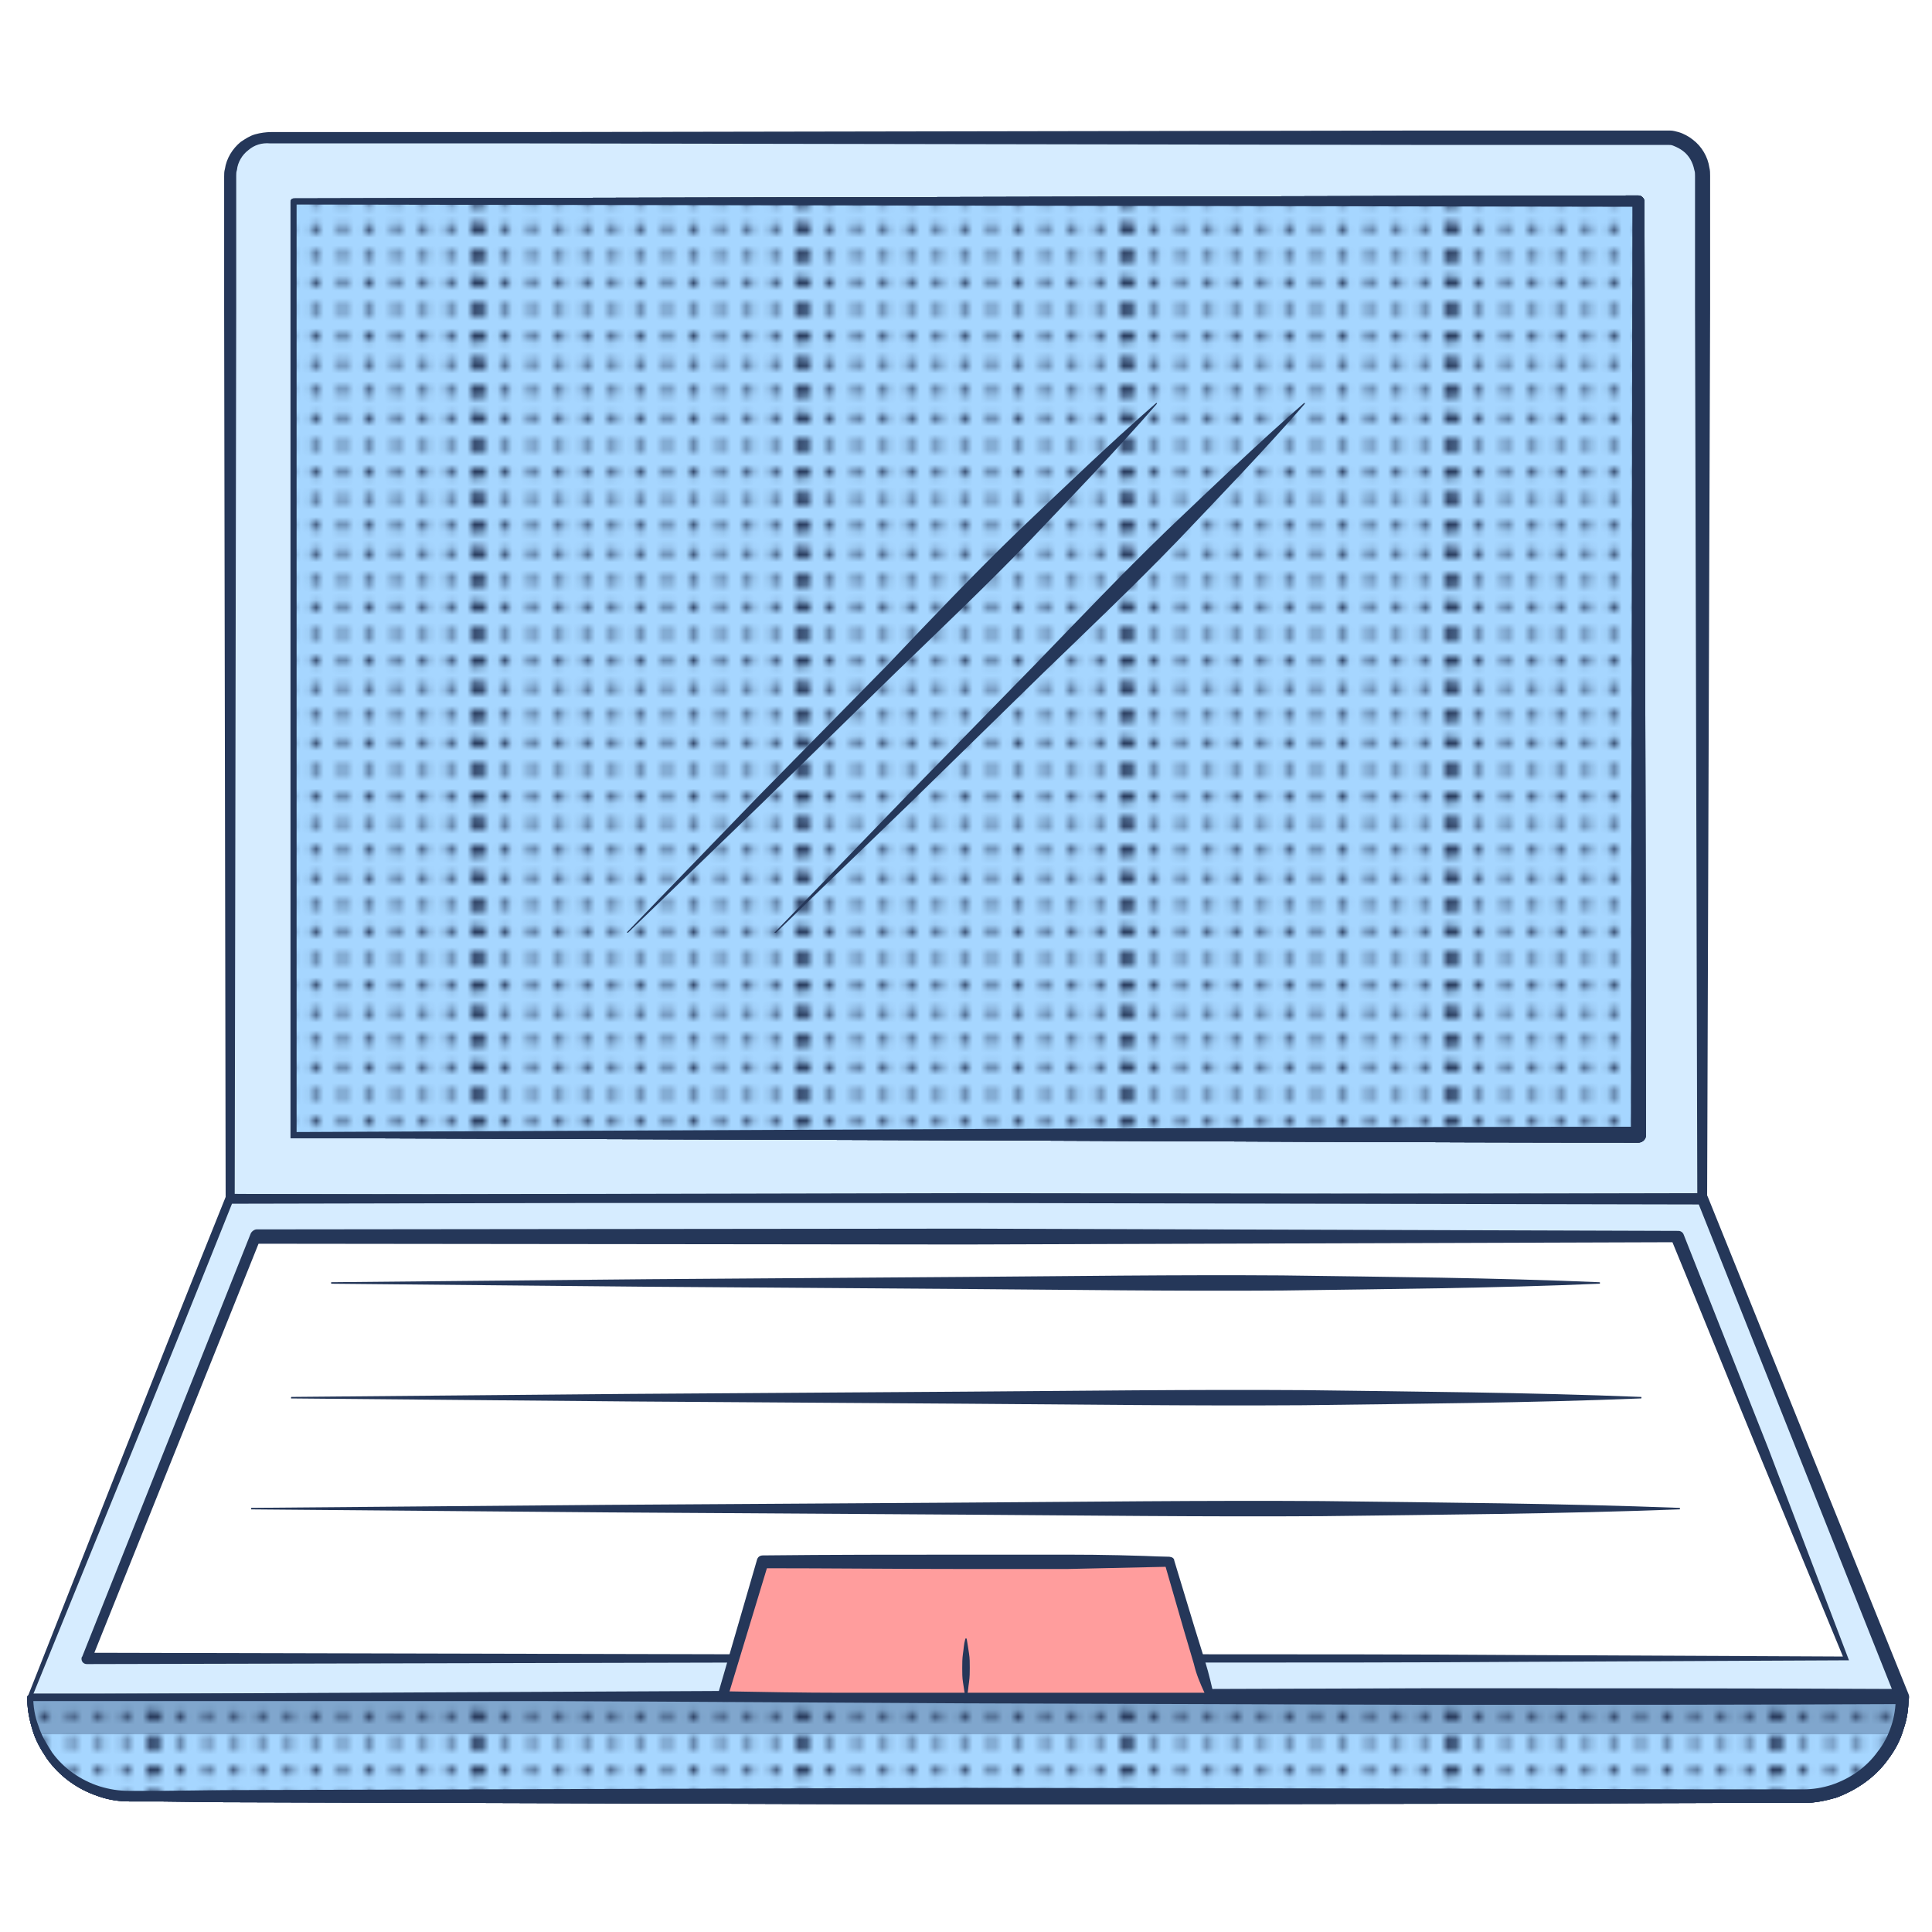 <svg xmlns="http://www.w3.org/2000/svg" xmlns:xlink="http://www.w3.org/1999/xlink" id="Layer_1" x="0" y="0" version="1.1" viewBox="0 0 256 256" xml:space="preserve"><style>.st1,.st2,.st3{fill:#253759}.st2,.st3{clip-path:url(#SVGID_2_)}.st3{clip-path:url(#SVGID_4_)}.st4{fill:#d6ecff}.st11{fill:#a6d6ff}</style><pattern id="New_Pattern_Swatch_1" width="42.9" height="43" x="-3864" y="-552" overflow="visible" patternUnits="userSpaceOnUse" viewBox="43 -43 42.9 43"><path fill="none" d="M43-43h42.9V0H43z"/><circle cx="85.9" cy="-41.2" r=".6" class="st1"/><circle cx="85.9" cy="-37.6" r=".6" class="st1"/><circle cx="85.9" cy="-34" r=".6" class="st1"/><circle cx="85.9" cy="-30.4" r=".6" class="st1"/><circle cx="85.9" cy="-26.9" r=".6" class="st1"/><circle cx="85.9" cy="-23.3" r=".6" class="st1"/><circle cx="85.9" cy="-19.7" r=".6" class="st1"/><circle cx="85.9" cy="-16.1" r=".6" class="st1"/><circle cx="85.9" cy="-12.6" r=".6" class="st1"/><circle cx="85.9" cy="-9" r=".6" class="st1"/><circle cx="85.9" cy="-5.4" r=".6" class="st1"/><circle cx="85.9" cy="-1.8" r=".6" class="st1"/><circle cx="85.8" cy="-41.2" r=".6" class="st1"/><circle cx="85.8" cy="-37.6" r=".6" class="st1"/><circle cx="85.8" cy="-34" r=".6" class="st1"/><circle cx="85.8" cy="-30.4" r=".6" class="st1"/><circle cx="85.8" cy="-26.9" r=".6" class="st1"/><circle cx="85.8" cy="-23.3" r=".6" class="st1"/><circle cx="85.8" cy="-19.7" r=".6" class="st1"/><circle cx="85.8" cy="-16.1" r=".6" class="st1"/><circle cx="85.8" cy="-12.6" r=".6" class="st1"/><circle cx="85.8" cy="-9" r=".6" class="st1"/><circle cx="85.8" cy="-5.4" r=".6" class="st1"/><circle cx="85.8" cy="-1.8" r=".6" class="st1"/><g><defs><path id="SVGID_1_" d="M85.8-43h43V0h-43z"/></defs><clipPath id="SVGID_2_"><use overflow="visible" xlink:href="#SVGID_1_"/></clipPath><circle cx="85.8" cy="-41.2" r=".6" class="st2"/><circle cx="85.8" cy="-37.6" r=".6" class="st2"/><circle cx="85.8" cy="-34" r=".6" class="st2"/><circle cx="85.8" cy="-30.4" r=".6" class="st2"/><circle cx="85.8" cy="-26.9" r=".6" class="st2"/><circle cx="85.8" cy="-23.3" r=".6" class="st2"/><circle cx="85.8" cy="-19.7" r=".6" class="st2"/><circle cx="85.8" cy="-16.1" r=".6" class="st2"/><circle cx="85.8" cy="-12.6" r=".6" class="st2"/><circle cx="85.8" cy="-9" r=".6" class="st2"/><circle cx="85.8" cy="-5.4" r=".6" class="st2"/><circle cx="85.8" cy="-1.8" r=".6" class="st2"/><circle cx="85.7" cy="-41.2" r=".6" class="st2"/><circle cx="85.7" cy="-37.6" r=".6" class="st2"/><circle cx="85.7" cy="-34" r=".6" class="st2"/><circle cx="85.7" cy="-30.4" r=".6" class="st2"/><circle cx="85.7" cy="-26.9" r=".6" class="st2"/><circle cx="85.7" cy="-23.3" r=".6" class="st2"/><circle cx="85.7" cy="-19.7" r=".6" class="st2"/><circle cx="85.7" cy="-16.1" r=".6" class="st2"/><circle cx="85.7" cy="-12.6" r=".6" class="st2"/><circle cx="85.7" cy="-9" r=".6" class="st2"/><circle cx="85.7" cy="-5.4" r=".6" class="st2"/><circle cx="85.7" cy="-1.8" r=".6" class="st2"/></g><g><circle cx="85.9" cy="-41.2" r=".6" class="st1"/><circle cx="85.9" cy="-37.6" r=".6" class="st1"/><circle cx="85.9" cy="-34" r=".6" class="st1"/><circle cx="85.9" cy="-30.4" r=".6" class="st1"/><circle cx="85.9" cy="-26.9" r=".6" class="st1"/><circle cx="85.9" cy="-23.3" r=".6" class="st1"/><circle cx="85.9" cy="-19.7" r=".6" class="st1"/><circle cx="85.9" cy="-16.1" r=".6" class="st1"/><circle cx="85.9" cy="-12.6" r=".6" class="st1"/><circle cx="85.9" cy="-9" r=".6" class="st1"/><circle cx="85.9" cy="-5.4" r=".6" class="st1"/><circle cx="85.9" cy="-1.8" r=".6" class="st1"/><circle cx="43" cy="-41.2" r=".6" class="st1"/><circle cx="46.5" cy="-41.2" r=".6" class="st1"/><circle cx="50.1" cy="-41.2" r=".6" class="st1"/><circle cx="53.7" cy="-41.2" r=".6" class="st1"/><circle cx="43" cy="-37.6" r=".6" class="st1"/><circle cx="46.5" cy="-37.6" r=".6" class="st1"/><circle cx="50.1" cy="-37.6" r=".6" class="st1"/><circle cx="53.7" cy="-37.6" r=".6" class="st1"/><circle cx="43" cy="-34" r=".6" class="st1"/><circle cx="46.5" cy="-34" r=".6" class="st1"/><circle cx="50.1" cy="-34" r=".6" class="st1"/><circle cx="53.7" cy="-34" r=".6" class="st1"/><circle cx="43" cy="-30.4" r=".6" class="st1"/><circle cx="46.5" cy="-30.4" r=".6" class="st1"/><circle cx="50.1" cy="-30.4" r=".6" class="st1"/><circle cx="53.7" cy="-30.4" r=".6" class="st1"/><circle cx="43" cy="-26.9" r=".6" class="st1"/><circle cx="46.5" cy="-26.9" r=".6" class="st1"/><circle cx="50.1" cy="-26.9" r=".6" class="st1"/><circle cx="53.7" cy="-26.9" r=".6" class="st1"/><circle cx="43" cy="-23.3" r=".6" class="st1"/><circle cx="46.5" cy="-23.3" r=".6" class="st1"/><circle cx="50.1" cy="-23.3" r=".6" class="st1"/><circle cx="53.7" cy="-23.3" r=".6" class="st1"/><circle cx="57.3" cy="-41.2" r=".6" class="st1"/><circle cx="60.8" cy="-41.2" r=".6" class="st1"/><circle cx="64.4" cy="-41.2" r=".6" class="st1"/><circle cx="68" cy="-41.2" r=".6" class="st1"/><circle cx="71.5" cy="-41.2" r=".6" class="st1"/><circle cx="57.3" cy="-37.6" r=".6" class="st1"/><circle cx="60.8" cy="-37.6" r=".6" class="st1"/><circle cx="64.4" cy="-37.6" r=".6" class="st1"/><circle cx="68" cy="-37.6" r=".6" class="st1"/><circle cx="71.5" cy="-37.6" r=".6" class="st1"/><circle cx="57.3" cy="-34" r=".6" class="st1"/><circle cx="60.8" cy="-34" r=".6" class="st1"/><circle cx="64.4" cy="-34" r=".6" class="st1"/><circle cx="68" cy="-34" r=".6" class="st1"/><circle cx="71.5" cy="-34" r=".6" class="st1"/><circle cx="57.3" cy="-30.4" r=".6" class="st1"/><circle cx="60.8" cy="-30.4" r=".6" class="st1"/><circle cx="64.4" cy="-30.4" r=".6" class="st1"/><circle cx="68" cy="-30.4" r=".6" class="st1"/><circle cx="71.5" cy="-30.4" r=".6" class="st1"/><circle cx="57.3" cy="-26.9" r=".6" class="st1"/><circle cx="60.8" cy="-26.9" r=".6" class="st1"/><circle cx="64.4" cy="-26.9" r=".6" class="st1"/><circle cx="68" cy="-26.9" r=".6" class="st1"/><circle cx="71.5" cy="-26.9" r=".6" class="st1"/><circle cx="57.3" cy="-23.3" r=".6" class="st1"/><circle cx="60.8" cy="-23.3" r=".6" class="st1"/><circle cx="64.4" cy="-23.3" r=".6" class="st1"/><circle cx="68" cy="-23.3" r=".6" class="st1"/><circle cx="71.5" cy="-23.3" r=".6" class="st1"/><circle cx="75.1" cy="-41.2" r=".6" class="st1"/><circle cx="78.7" cy="-41.2" r=".6" class="st1"/><circle cx="82.3" cy="-41.2" r=".6" class="st1"/><circle cx="85.8" cy="-41.2" r=".6" class="st1"/><circle cx="75.1" cy="-37.6" r=".6" class="st1"/><circle cx="78.7" cy="-37.6" r=".6" class="st1"/><circle cx="82.3" cy="-37.6" r=".6" class="st1"/><circle cx="85.8" cy="-37.6" r=".6" class="st1"/><circle cx="75.1" cy="-34" r=".6" class="st1"/><circle cx="78.7" cy="-34" r=".6" class="st1"/><circle cx="82.3" cy="-34" r=".6" class="st1"/><circle cx="85.8" cy="-34" r=".6" class="st1"/><circle cx="75.1" cy="-30.4" r=".6" class="st1"/><circle cx="78.7" cy="-30.4" r=".6" class="st1"/><circle cx="82.3" cy="-30.4" r=".6" class="st1"/><circle cx="85.8" cy="-30.4" r=".6" class="st1"/><circle cx="75.1" cy="-26.9" r=".6" class="st1"/><circle cx="78.7" cy="-26.9" r=".6" class="st1"/><circle cx="82.3" cy="-26.9" r=".6" class="st1"/><circle cx="85.8" cy="-26.9" r=".6" class="st1"/><circle cx="75.1" cy="-23.3" r=".6" class="st1"/><circle cx="78.7" cy="-23.3" r=".6" class="st1"/><circle cx="82.3" cy="-23.3" r=".6" class="st1"/><circle cx="85.8" cy="-23.3" r=".6" class="st1"/><circle cx="43" cy="-19.7" r=".6" class="st1"/><circle cx="46.5" cy="-19.7" r=".6" class="st1"/><circle cx="50.1" cy="-19.7" r=".6" class="st1"/><circle cx="53.7" cy="-19.7" r=".6" class="st1"/><circle cx="43" cy="-16.1" r=".6" class="st1"/><circle cx="46.5" cy="-16.1" r=".6" class="st1"/><circle cx="50.1" cy="-16.1" r=".6" class="st1"/><circle cx="53.7" cy="-16.1" r=".6" class="st1"/><circle cx="43" cy="-12.6" r=".6" class="st1"/><circle cx="46.5" cy="-12.6" r=".6" class="st1"/><circle cx="50.1" cy="-12.6" r=".6" class="st1"/><circle cx="53.7" cy="-12.6" r=".6" class="st1"/><circle cx="43" cy="-9" r=".6" class="st1"/><circle cx="46.5" cy="-9" r=".6" class="st1"/><circle cx="50.1" cy="-9" r=".6" class="st1"/><circle cx="53.7" cy="-9" r=".6" class="st1"/><circle cx="43" cy="-5.4" r=".6" class="st1"/><circle cx="46.5" cy="-5.4" r=".6" class="st1"/><circle cx="50.1" cy="-5.4" r=".6" class="st1"/><circle cx="53.7" cy="-5.4" r=".6" class="st1"/><circle cx="43" cy="-1.8" r=".6" class="st1"/><circle cx="46.5" cy="-1.8" r=".6" class="st1"/><circle cx="50.1" cy="-1.8" r=".6" class="st1"/><circle cx="53.7" cy="-1.8" r=".6" class="st1"/><circle cx="57.3" cy="-19.7" r=".6" class="st1"/><circle cx="60.8" cy="-19.7" r=".6" class="st1"/><circle cx="64.4" cy="-19.7" r=".6" class="st1"/><circle cx="68" cy="-19.7" r=".6" class="st1"/><circle cx="71.5" cy="-19.7" r=".6" class="st1"/><circle cx="57.3" cy="-16.1" r=".6" class="st1"/><circle cx="60.8" cy="-16.1" r=".6" class="st1"/><circle cx="64.4" cy="-16.1" r=".6" class="st1"/><circle cx="68" cy="-16.1" r=".6" class="st1"/><circle cx="71.5" cy="-16.1" r=".6" class="st1"/><circle cx="57.3" cy="-12.6" r=".6" class="st1"/><circle cx="60.8" cy="-12.6" r=".6" class="st1"/><circle cx="64.4" cy="-12.6" r=".6" class="st1"/><circle cx="68" cy="-12.6" r=".6" class="st1"/><circle cx="71.5" cy="-12.6" r=".6" class="st1"/><circle cx="57.3" cy="-9" r=".6" class="st1"/><circle cx="60.8" cy="-9" r=".6" class="st1"/><circle cx="64.4" cy="-9" r=".6" class="st1"/><circle cx="68" cy="-9" r=".6" class="st1"/><circle cx="71.5" cy="-9" r=".6" class="st1"/><circle cx="57.3" cy="-5.4" r=".6" class="st1"/><circle cx="60.8" cy="-5.4" r=".6" class="st1"/><circle cx="64.4" cy="-5.4" r=".6" class="st1"/><circle cx="68" cy="-5.4" r=".6" class="st1"/><circle cx="71.5" cy="-5.4" r=".6" class="st1"/><circle cx="57.3" cy="-1.8" r=".6" class="st1"/><circle cx="60.8" cy="-1.8" r=".6" class="st1"/><circle cx="64.4" cy="-1.8" r=".6" class="st1"/><circle cx="68" cy="-1.8" r=".6" class="st1"/><circle cx="71.5" cy="-1.8" r=".6" class="st1"/><circle cx="75.1" cy="-19.7" r=".6" class="st1"/><circle cx="78.7" cy="-19.7" r=".6" class="st1"/><circle cx="82.3" cy="-19.7" r=".6" class="st1"/><circle cx="85.8" cy="-19.7" r=".6" class="st1"/><circle cx="75.1" cy="-16.1" r=".6" class="st1"/><circle cx="78.7" cy="-16.1" r=".6" class="st1"/><circle cx="82.3" cy="-16.1" r=".6" class="st1"/><circle cx="85.8" cy="-16.1" r=".6" class="st1"/><circle cx="75.1" cy="-12.6" r=".6" class="st1"/><circle cx="78.7" cy="-12.6" r=".6" class="st1"/><circle cx="82.3" cy="-12.6" r=".6" class="st1"/><circle cx="85.8" cy="-12.6" r=".6" class="st1"/><circle cx="75.1" cy="-9" r=".6" class="st1"/><circle cx="78.7" cy="-9" r=".6" class="st1"/><circle cx="82.3" cy="-9" r=".6" class="st1"/><circle cx="85.8" cy="-9" r=".6" class="st1"/><circle cx="75.1" cy="-5.4" r=".6" class="st1"/><circle cx="78.7" cy="-5.4" r=".6" class="st1"/><circle cx="82.3" cy="-5.4" r=".6" class="st1"/><circle cx="85.8" cy="-5.4" r=".6" class="st1"/><circle cx="75.1" cy="-1.8" r=".6" class="st1"/><circle cx="78.7" cy="-1.8" r=".6" class="st1"/><circle cx="82.3" cy="-1.8" r=".6" class="st1"/><circle cx="85.8" cy="-1.8" r=".6" class="st1"/><circle cx="42.9" cy="-41.2" r=".6" class="st1"/><circle cx="42.9" cy="-37.6" r=".6" class="st1"/><circle cx="42.9" cy="-34" r=".6" class="st1"/><circle cx="42.9" cy="-30.4" r=".6" class="st1"/><circle cx="42.9" cy="-26.9" r=".6" class="st1"/><circle cx="42.9" cy="-23.3" r=".6" class="st1"/><circle cx="42.9" cy="-19.7" r=".6" class="st1"/><circle cx="42.9" cy="-16.1" r=".6" class="st1"/><circle cx="42.9" cy="-12.6" r=".6" class="st1"/><circle cx="42.9" cy="-9" r=".6" class="st1"/><circle cx="42.9" cy="-5.4" r=".6" class="st1"/><circle cx="42.9" cy="-1.8" r=".6" class="st1"/><g><defs><path id="SVGID_3_" d="M42.9-43h43V0h-43z"/></defs><clipPath id="SVGID_4_"><use overflow="visible" xlink:href="#SVGID_3_"/></clipPath><circle cx="42.9" cy="-41.2" r=".6" class="st3"/><circle cx="42.9" cy="-37.6" r=".6" class="st3"/><circle cx="42.9" cy="-34" r=".6" class="st3"/><circle cx="42.9" cy="-30.4" r=".6" class="st3"/><circle cx="42.9" cy="-26.9" r=".6" class="st3"/><circle cx="42.9" cy="-23.3" r=".6" class="st3"/><circle cx="42.9" cy="-19.7" r=".6" class="st3"/><circle cx="42.9" cy="-16.1" r=".6" class="st3"/><circle cx="42.9" cy="-12.6" r=".6" class="st3"/><circle cx="42.9" cy="-9" r=".6" class="st3"/><circle cx="42.9" cy="-5.4" r=".6" class="st3"/><circle cx="42.9" cy="-1.8" r=".6" class="st3"/><circle cx="42.8" cy="-41.2" r=".6" class="st3"/><circle cx="42.8" cy="-37.6" r=".6" class="st3"/><circle cx="42.8" cy="-34" r=".6" class="st3"/><circle cx="42.8" cy="-30.4" r=".6" class="st3"/><circle cx="42.8" cy="-26.9" r=".6" class="st3"/><circle cx="42.8" cy="-23.3" r=".6" class="st3"/><circle cx="42.8" cy="-19.7" r=".6" class="st3"/><circle cx="42.8" cy="-16.1" r=".6" class="st3"/><circle cx="42.8" cy="-12.6" r=".6" class="st3"/><circle cx="42.8" cy="-9" r=".6" class="st3"/><circle cx="42.8" cy="-5.4" r=".6" class="st3"/><circle cx="42.8" cy="-1.8" r=".6" class="st3"/></g></g><g><circle cx="43" cy="-41.2" r=".6" class="st1"/><circle cx="43" cy="-37.6" r=".6" class="st1"/><circle cx="43" cy="-34" r=".6" class="st1"/><circle cx="43" cy="-30.4" r=".6" class="st1"/><circle cx="43" cy="-26.9" r=".6" class="st1"/><circle cx="43" cy="-23.3" r=".6" class="st1"/><circle cx="43" cy="-19.7" r=".6" class="st1"/><circle cx="43" cy="-16.1" r=".6" class="st1"/><circle cx="43" cy="-12.6" r=".6" class="st1"/><circle cx="43" cy="-9" r=".6" class="st1"/><circle cx="43" cy="-5.4" r=".6" class="st1"/><circle cx="43" cy="-1.8" r=".6" class="st1"/><circle cx="42.9" cy="-41.2" r=".6" class="st1"/><circle cx="42.9" cy="-37.6" r=".6" class="st1"/><circle cx="42.9" cy="-34" r=".6" class="st1"/><circle cx="42.9" cy="-30.4" r=".6" class="st1"/><circle cx="42.9" cy="-26.9" r=".6" class="st1"/><circle cx="42.9" cy="-23.3" r=".6" class="st1"/><circle cx="42.9" cy="-19.7" r=".6" class="st1"/><circle cx="42.9" cy="-16.1" r=".6" class="st1"/><circle cx="42.9" cy="-12.6" r=".6" class="st1"/><circle cx="42.9" cy="-9" r=".6" class="st1"/><circle cx="42.9" cy="-5.4" r=".6" class="st1"/><circle cx="42.9" cy="-1.8" r=".6" class="st1"/><g><defs><path id="SVGID_5_" d="M0-43h43V0H0z"/></defs><clipPath id="SVGID_6_"><use overflow="visible" xlink:href="#SVGID_5_"/></clipPath></g></g></pattern><path d="M225.6 158.8H30.4V23.2c0-2.8 2.2-5 5-5h185.1c2.8 0 5 2.2 5 5v135.6z" class="st4"/><path d="M226.2 159.5h-97.9l-48.9-.1c-16.3 0-32.6-.1-48.9 0-.3 0-.5-.2-.6-.5l-.2-118V23.4c0-.3 0-.7.1-1 .2-1.4 1-2.7 2.1-3.6.6-.4 1.2-.8 1.9-1 .7-.2 1.5-.3 2.1-.3h33.2l59-.1 59-.1h34.2c.4 0 .7.1 1.1.2.7.2 1.4.6 1.9 1 1.2.9 2 2.3 2.2 3.7.1.4.1.7.1 1.1v17.6l-.4 118.6zm-1.3-1.3l-.3-117.5V23.3c0-.3 0-.5-.1-.8-.2-1-.7-1.9-1.5-2.5-.4-.3-.8-.5-1.3-.7-.2-.1-.5-.1-.7-.1h-34l-59-.1-59-.1H35.8c-1.1-.1-2.1.2-2.9.9-.8.6-1.4 1.6-1.5 2.6-.1.3-.1.5-.1.8v17.5l-.2 118-.6-.6c16.2.1 32.5 0 48.7 0l48.6-.1 97.1.1z" class="st1"/><pattern id="SVGID_7_" patternTransform="translate(14.4)" xlink:href="#New_Pattern_Swatch_1"/><path fill="url(#SVGID_7_)" d="M38.9 26.6h178.2v123.7H38.9z"/><path d="M38.5 150.8V26.7c0-.2.2-.4.4-.4l178.2-.4c.4 0 .8.4.8.8l.2 123.7c0 .6-.5 1-1 1-29.8 0-59.6-.2-89.4-.3l-89.2-.3zm.8-.8l89-.4c29.6-.1 59.2-.3 88.8-.3l-1 1 .2-123.7.8.8-178.2-.3.4-.4V150z" class="st1"/><pattern id="SVGID_8_" patternTransform="translate(14.4)" xlink:href="#New_Pattern_Swatch_1"/><path fill="url(#SVGID_8_)" d="M4 224.8h248c0 7.2-5.8 13-13 13H17c-7.2 0-13-5.8-13-13z"/><path d="M3.6 224.8c.8-.8.3-.2.5-.4h124l124-.3.8.8c0 1.5-.2 2.9-.7 4.3-.4 1.4-1.1 2.7-2 3.9-1.7 2.4-4.2 4.1-6.9 5.1-1.4.4-2.8.7-4.3.7H226.7l-32.9.1-65.7.1-65.7-.2-32.9-.1-8.2-.1h-4.1c-1.4 0-2.8-.2-4.2-.7-2.7-.9-5.1-2.6-6.8-5-.8-1.2-1.5-2.4-1.9-3.8-.5-1.6-.7-3-.7-4.4zm.8 0c0 1.3.2 2.6.7 3.9.4 1.3 1.1 2.4 1.8 3.5 1.5 2.1 3.8 3.7 6.3 4.5 1.3.4 2.6.6 3.9.6h4.1l8.2-.1 32.9-.1 65.7-.2 65.7.1 32.9.1H238.9c1.3 0 2.6-.2 3.8-.6 2.4-.8 4.6-2.3 6.1-4.4.8-1 1.4-2.2 1.8-3.4.4-1.2.6-2.5.6-3.8l.8.8-124-.3H4c.2-.4-.4.2.4-.6z" class="st1"/><pattern id="SVGID_9_" patternTransform="translate(14.4)" xlink:href="#New_Pattern_Swatch_1"/><path fill="url(#SVGID_9_)" d="M38.9 26.6h178.2v123.7H38.9z"/><path d="M38.5 150.8V26.7c0-.2.2-.4.4-.4l178.2-.4c.4 0 .8.4.8.8l.2 123.7c0 .6-.5 1-1 1-29.8 0-59.6-.2-89.4-.3l-89.2-.3zm.8-.8l89-.4c29.6-.1 59.2-.3 88.8-.3l-1 1 .2-123.7.8.8-178.2-.3.4-.4V150z" class="st1"/><pattern id="SVGID_10_" patternTransform="translate(14.4)" xlink:href="#New_Pattern_Swatch_1"/><path fill="url(#SVGID_10_)" d="M4 224.8h248c0 7.2-5.8 13-13 13H17c-7.2 0-13-5.8-13-13z"/><path d="M3.6 224.8c.8-.8.3-.2.5-.4h124l124-.3.8.8c0 1.5-.2 2.9-.7 4.3-.4 1.4-1.1 2.7-2 3.9-1.7 2.4-4.2 4.1-6.9 5.1-1.4.4-2.8.7-4.3.7H226.7l-32.9.1-65.7.1-65.7-.2-32.9-.1-8.2-.1h-4.1c-1.4 0-2.8-.2-4.2-.7-2.7-.9-5.1-2.6-6.8-5-.8-1.2-1.5-2.4-1.9-3.8-.5-1.6-.7-3-.7-4.4zm.8 0c0 1.3.2 2.6.7 3.9.4 1.3 1.1 2.4 1.8 3.5 1.5 2.1 3.8 3.7 6.3 4.5 1.3.4 2.6.6 3.9.6h4.1l8.2-.1 32.9-.1 65.7-.2 65.7.1 32.9.1H238.9c1.3 0 2.6-.2 3.8-.6 2.4-.8 4.6-2.3 6.1-4.4.8-1 1.4-2.2 1.8-3.4.4-1.2.6-2.5.6-3.8l.8.8-124-.3H4c.2-.4-.4.2.4-.6z" class="st1"/><pattern id="SVGID_11_" patternTransform="translate(14.4)" xlink:href="#New_Pattern_Swatch_1"/><path fill="url(#SVGID_11_)" d="M38.9 26.6h178.2v123.7H38.9z"/><path d="M38.5 150.8V26.7c0-.2.2-.4.4-.4l178.2-.4c.4 0 .8.4.8.8l.2 123.7c0 .6-.5 1-1 1-29.8 0-59.6-.2-89.4-.3l-89.2-.3zm.8-.8l89-.4c29.6-.1 59.2-.3 88.8-.3l-1 1 .2-123.7.8.8-178.2-.3.4-.4V150z" class="st1"/><pattern id="SVGID_12_" patternTransform="translate(14.4)" xlink:href="#New_Pattern_Swatch_1"/><path fill="url(#SVGID_12_)" d="M4 224.8h248c0 7.2-5.8 13-13 13H17c-7.2 0-13-5.8-13-13z"/><path d="M3.6 224.8c.8-.8.3-.2.5-.4h124l124-.3.8.8c0 1.5-.2 2.9-.7 4.3-.4 1.4-1.1 2.7-2 3.9-1.7 2.4-4.2 4.1-6.9 5.1-1.4.4-2.8.7-4.3.7H226.7l-32.9.1-65.7.1-65.7-.2-32.9-.1-8.2-.1h-4.1c-1.4 0-2.8-.2-4.2-.7-2.7-.9-5.1-2.6-6.8-5-.8-1.2-1.5-2.4-1.9-3.8-.5-1.6-.7-3-.7-4.4zm.8 0c0 1.3.2 2.6.7 3.9.4 1.3 1.1 2.4 1.8 3.5 1.5 2.1 3.8 3.7 6.3 4.5 1.3.4 2.6.6 3.9.6h4.1l8.2-.1 32.9-.1 65.7-.2 65.7.1 32.9.1H238.9c1.3 0 2.6-.2 3.8-.6 2.4-.8 4.6-2.3 6.1-4.4.8-1 1.4-2.2 1.8-3.4.4-1.2.6-2.5.6-3.8l.8.8-124-.3H4c.2-.4-.4.2.4-.6z" class="st1"/><path d="M66.1-.6h123.7v178.2H66.1z" class="st11" transform="rotate(90 128 88.517)"/><path d="M4 224.8h248c0 7.2-5.8 13-13 13H17c-7.2 0-13-5.8-13-13z" class="st11"/><g><pattern id="SVGID_13_" patternTransform="translate(14.4)" xlink:href="#New_Pattern_Swatch_1"/><path fill="url(#SVGID_13_)" d="M38.9 26.6h178.2v123.7H38.9z"/><path d="M38.5 150.8V26.7c0-.2.2-.4.4-.4l178.2-.4c.4 0 .8.4.8.8l.2 123.7c0 .6-.5 1-1 1-29.8 0-59.6-.2-89.4-.3l-89.2-.3zm.8-.8l89-.4c29.6-.1 59.2-.3 88.8-.3l-1 1 .2-123.7.8.8-178.2-.3.4-.4V150z" class="st1"/></g><g><path d="M4 224.8l26.4-66h195.2l26.4 66z" class="st4"/><path d="M3.6 225c8.7-22 17.4-44.3 26.3-66.4.1-.2.3-.4.5-.4l48.8.1H128l97.6-.2c.3 0 .6.2.7.5l26.6 65.9c.2.5 0 1-.5 1.2-.1 0-.2.1-.3.1-20.7.1-41.5.1-62.2.1l-62.2-.2L3.6 225zm.8-.5l124.1-.6 61.8-.2c20.6 0 41.2 0 61.8.1l-.9 1.3-26.3-66 .7.5-97.6-.2H79.2l-48.8.1.5-.4c-8.7 21.8-17.6 43.5-26.5 65.4z" class="st1"/></g><g><path fill="#fff" d="M244.6 219.8h-85.8l-3.8-12.9h-54l-3.8 12.9H11.4l22.4-56h188.4z"/><path d="M245 220l-43 .2c-14.4.1-28.8.1-43.2.1-.3 0-.5-.2-.5-.4l-3.8-12.9.5.4h-53.9l.5-.4-3.8 12.9c-.1.2-.3.4-.5.4l-85.8.2c-.4 0-.7-.3-.7-.7 0-.1 0-.2.1-.3l22.3-56c.1-.3.5-.6.8-.6l94.2-.1 94.2.3c.3 0 .6.2.7.5 3.7 9.4 7.5 18.9 11.2 28.3L245 220zm-.8-.5l-11.5-27.8c-3.8-9.2-7.5-18.4-11.3-27.6l.7.5-94.2.3-94.2-.1.8-.6L12.1 220l-.7-1 85.8.2-.5.4 3.8-12.9c.1-.2.3-.4.5-.4h53.9c.2 0 .5.2.5.4l3.8 12.9-.5-.4c14.2 0 28.4 0 42.7.1l42.8.2z" class="st1"/></g><g><pattern id="SVGID_14_" patternTransform="translate(14.4)" xlink:href="#New_Pattern_Swatch_1"/><path fill="url(#SVGID_14_)" d="M4 224.8h248c0 7.2-5.8 13-13 13H17c-7.2 0-13-5.8-13-13z"/><path d="M3.6 224.8c.8-.8.3-.2.5-.4h124l124-.3.8.8c0 1.5-.2 2.9-.7 4.3-.4 1.4-1.1 2.7-2 3.9-1.7 2.4-4.2 4.1-6.9 5.1-1.4.4-2.8.7-4.3.7H226.7l-32.9.1-65.7.1-65.7-.2-32.9-.1-8.2-.1h-4.1c-1.4 0-2.8-.2-4.2-.7-2.7-.9-5.1-2.6-6.8-5-.8-1.2-1.5-2.4-1.9-3.8-.5-1.6-.7-3-.7-4.4zm.8 0c0 1.3.2 2.6.7 3.9.4 1.3 1.1 2.4 1.8 3.5 1.5 2.1 3.8 3.7 6.3 4.5 1.3.4 2.6.6 3.9.6h4.1l8.2-.1 32.9-.1 65.7-.2 65.7.1 32.9.1H238.9c1.3 0 2.6-.2 3.8-.6 2.4-.8 4.6-2.3 6.1-4.4.8-1 1.4-2.2 1.8-3.4.4-1.2.6-2.5.6-3.8l.8.8-124-.3H4c.2-.4-.4.2.4-.6z" class="st1"/></g><path fill="#253759" d="M251 229.8c.6-1.5 1-3.2 1-5H4c0 1.8.4 3.5 1 5h246z" opacity=".3"/><g><path fill="#ff9d9d" d="M160.3 224.8H95.7l1.5-5 3.8-12.9h54l3.8 12.9z"/><path d="M161 225.3h-49c-5.4 0-10.8.1-16.2.2-.4 0-.7-.3-.7-.7v-.2l5.2-17.9c.1-.4.4-.6.8-.6 9-.1 18-.1 27-.1h13.4c4.5 0 9 .1 13.5.3.3 0 .6.2.6.5l2.7 8.9 1.4 4.5c.5 1.6.9 3.4 1.3 5.1zm-1.4-1c-.6-1.3-1.1-2.5-1.4-3.8l-1.3-4.4-2.6-9 .6.5-13.5.3H128c-9 0-18-.1-27-.1l.8-.6-5.4 17.8-.7-.9c5.3.1 10.7.2 16 .2h47.9z" class="st1"/></g><g><path d="M127.9 224.8c-.1-.6-.2-1.2-.3-1.9-.1-.6-.1-1.2-.1-1.9 0-.6 0-1.2.1-1.9.1-.6.1-1.2.3-1.9 0-.1.1-.1.1-.1s.1 0 .1.1c.1.6.2 1.2.3 1.9.1.6.1 1.2.1 1.9 0 .6 0 1.2-.1 1.9-.1.6-.1 1.2-.3 1.9 0 0-.1.1-.2 0z" class="st1"/></g><g><path d="M83.1 123.5l17.2-17.8L117.7 88c5.7-6 11.4-12 17.3-17.7 6-5.7 11.9-11.4 18.2-16.9h.1v.1c-5.4 6.2-11.2 12.2-16.9 18.2-5.7 5.9-11.7 11.6-17.7 17.4L101 106.4l-17.8 17.2h-.1v-.1z" class="st1"/></g><g><path d="M102.7 123.5l17.2-17.8L137.2 88c5.8-6 11.5-12 17.4-17.7 6-5.7 11.9-11.4 18.2-16.9h.1v.1c-5.4 6.2-11.2 12.2-16.9 18.2-5.7 5.9-11.7 11.6-17.7 17.4l-17.7 17.3-17.8 17.2h-.1c-.1 0-.1-.1 0-.1z" class="st1"/></g><g><path d="M43.9 169.9l42-.4 42-.3c14-.1 28-.3 42-.2 14 .2 28 .3 42 .9.1 0 .1 0 .1.1s0 .1-.1.1c-14 .6-28 .7-42 .9-14 .1-28-.1-42-.2l-42-.3-42-.4c0-.1-.1-.1 0-.2-.1 0 0 0 0 0z" class="st1"/></g><g><path d="M38.6 185.1l44.7-.4 44.7-.3c14.9-.1 29.8-.3 44.7-.2 14.9.2 29.8.3 44.7.9.1 0 .1 0 .1.1s0 .1-.1.1c-14.9.6-29.8.7-44.7.9-14.9.1-29.8-.1-44.7-.2l-44.7-.3-44.7-.4s-.1 0 0-.2c-.1.1 0 0 0 0z" class="st1"/></g><g><path d="M33.3 199.8l47.3-.4 47.3-.3c15.8-.1 31.6-.3 47.3-.2 15.8.2 31.6.3 47.3.9.1 0 .1 0 .1.1s0 .1-.1.1c-15.8.6-31.6.7-47.3.9-15.8.1-31.6-.1-47.3-.2l-47.3-.3-47.3-.4s-.1 0 0-.2c-.1.1 0 0 0 0z" class="st1"/></g></svg>
